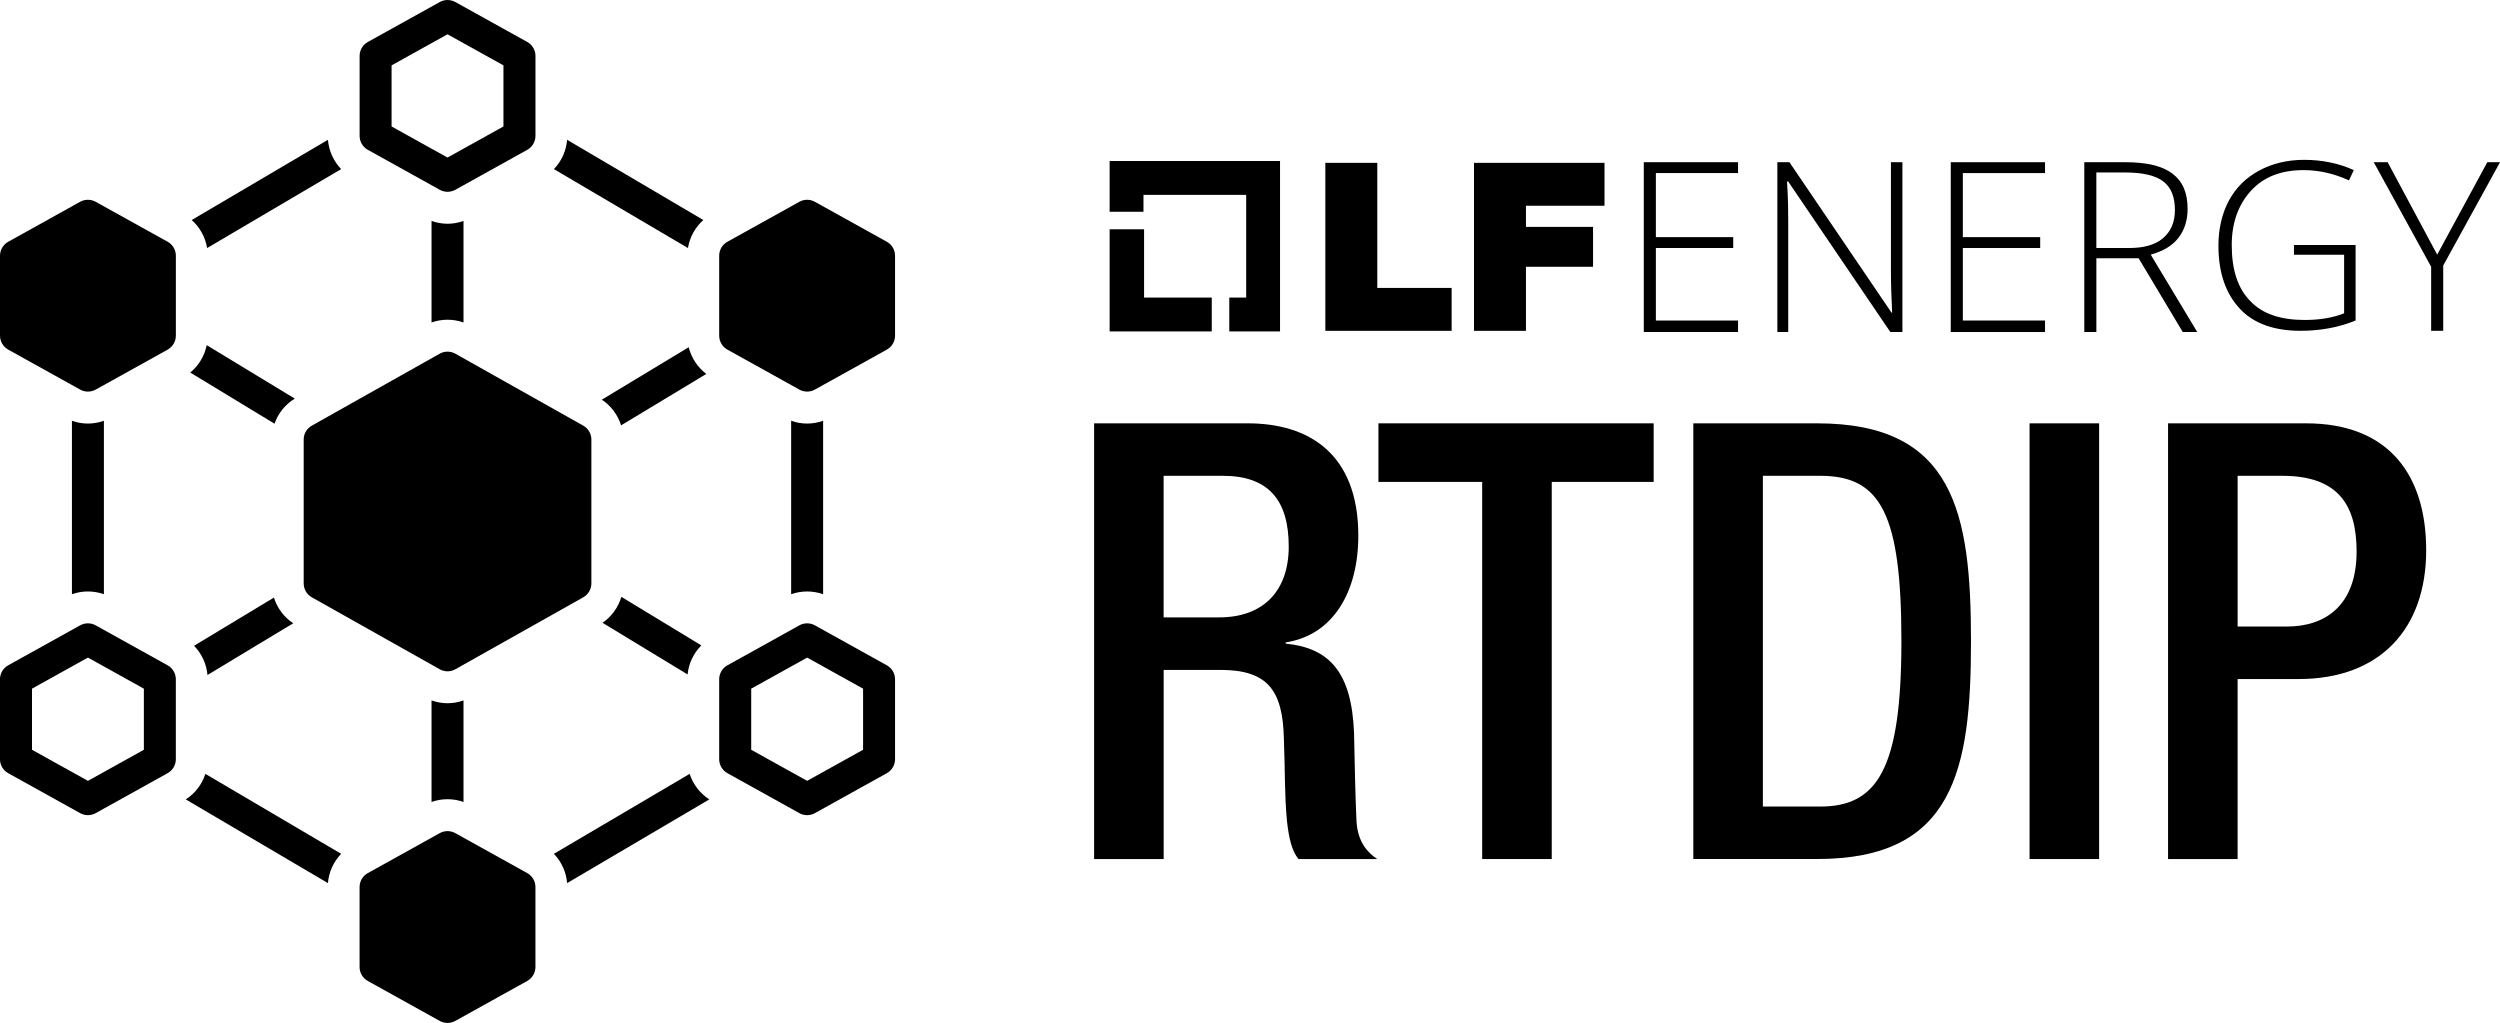 <?xml version="1.0" encoding="UTF-8"?><svg id="Layer_1" xmlns="http://www.w3.org/2000/svg" viewBox="0 0 917.18 375.28"><g><polygon points="419.73 109.17 419.73 84.12 407.09 84.12 407.09 121.59 444.56 121.59 444.56 109.17 419.73 109.17"/><polygon points="469.61 59.07 407.09 59.07 407.09 77.69 419.51 77.69 419.51 71.49 457.19 71.49 457.19 109.17 450.99 109.17 450.99 121.59 469.61 121.59 469.61 59.07"/><g><path d="M486.23,59.74h19.06v45.89h27.27v15.74h-46.33V59.74h0Z"/><path d="M540.77,59.74h47.88v15.74h-28.82v7.76h24.61v14.63h-24.61v23.5h-19.06V59.74Z"/></g><path d="M637.64,121.81h-34.58V59.51h34.58v3.99h-30.15v23.5h28.38v3.99h-28.38v26.6h30.15v4.21Z"/><path d="M697.94,121.81h-4.43l-37.46-55.2h-.44c.44,6.65,.44,11.53,.44,14.85v40.35h-3.99V59.51h4.43l37.46,55.2h.22c-.22-5.1-.44-9.98-.44-14.63V59.51h4.21v62.29h0Z"/><path d="M750.26,121.81h-34.58V59.51h34.58v3.99h-30.15v23.5h28.38v3.99h-28.38v26.6h30.15v4.21Z"/><path d="M769.1,94.76v27.05h-4.43V59.51h15.07c7.76,0,13.52,1.33,17.29,4.21,3.77,2.88,5.54,7.09,5.54,12.86,0,4.21-1.11,7.76-3.33,10.64-2.22,2.88-5.54,4.88-10.2,6.21l17.07,28.38h-5.32l-16.18-27.05h-15.52Zm0-3.77h11.97c5.32,0,9.53-1.11,12.41-3.55,2.88-2.44,4.43-5.76,4.43-10.42s-1.33-8.2-4.21-10.42c-2.88-2.22-7.54-3.33-14.19-3.33h-10.42v27.71Z"/><path d="M841.37,89.88h22.83v27.71c-5.99,2.44-12.64,3.77-20.17,3.77-9.75,0-17.29-2.66-22.39-8.2-5.1-5.54-7.76-13.08-7.76-23.05,0-6.21,1.33-11.75,3.77-16.4,2.66-4.88,6.21-8.42,11.08-11.08,4.88-2.66,10.42-3.99,16.63-3.99,6.65,0,12.86,1.33,18.18,3.77l-1.77,3.77c-5.32-2.44-10.86-3.77-16.63-3.77-8.2,0-14.63,2.44-19.29,7.54-4.66,5.1-7.09,11.75-7.09,19.95,0,9.09,2.22,15.96,6.87,20.62,4.43,4.66,11.08,6.87,19.95,6.87,5.76,0,10.42-.89,14.41-2.44v-21.5h-18.4v-3.55h-.22Z"/><path d="M894.13,93.43l18.4-33.92h4.66l-20.84,37.91v23.94h-4.43v-23.5l-21.06-38.35h5.1l18.18,33.92Z"/></g><g><path d="M401.39,155.31h56.42c22.39,0,40.52,11.19,40.52,41.19,0,20.6-9.18,36.49-26.64,39.18v.45c15.9,1.57,24.18,10.3,25.07,32.69,.22,10.3,.45,22.84,.9,32.46,.45,7.84,4.25,11.64,7.61,13.88h-28.88c-2.46-2.91-3.58-7.84-4.25-14.1-.9-9.63-.67-18.58-1.12-30.22-.45-17.46-5.82-25.07-23.28-25.07h-20.82v69.4h-25.52V155.31Zm45.89,71.19c16.34,0,25.52-9.85,25.52-25.97,0-17.01-7.39-25.97-24.18-25.97h-21.72v51.94h20.37Z"/><path d="M543.77,176.8h-38.06v-21.49h100.97v21.49h-37.39v138.36h-25.52V176.8Z"/><path d="M621.23,155.31h45.45c50.15,0,56.42,32.69,56.42,79.92s-6.27,79.92-56.42,79.92h-45.45V155.31Zm25.52,140.59h21.04c21.04,0,29.78-13.88,29.78-60.67s-7.61-60.67-29.78-60.67h-21.04v121.34Z"/><path d="M744.59,155.31h25.52v159.85h-25.52V155.31Z"/><path d="M795.4,155.31h50.6c30.67,0,44.1,19.25,44.1,46.57,0,28.66-16.79,47.24-46.79,47.24h-22.39v66.04h-25.52V155.31Zm25.52,74.55h18.13c13.66,0,25.52-7.39,25.52-27.54,0-17.24-6.94-27.76-27.31-27.76h-16.34v55.3Z"/></g><path d="M134.95,54.97l26.39,14.66c1.77,.98,3.92,.98,5.7,0l26.39-14.66c1.86-1.03,3.02-3,3.02-5.13V20.52c0-2.13-1.15-4.09-3.02-5.13L167.04,.74c-1.77-.98-3.92-.98-5.7,0l-26.39,14.66c-1.86,1.03-3.02,3-3.02,5.13v29.32c0,2.13,1.15,4.09,3.02,5.13Zm8.71-30.99l20.52-11.4,20.52,11.4v22.42l-20.52,11.4-20.52-11.4V23.97Z"/><path d="M193.42,320.31l-26.39-14.66c-1.77-.98-3.92-.98-5.7,0l-26.39,14.66c-1.86,1.03-3.02,3-3.02,5.13v29.32c0,2.13,1.15,4.09,3.02,5.13l26.39,14.66c1.77,.98,3.92,.98,5.7,0l26.39-14.66c1.86-1.03,3.02-3,3.02-5.13v-29.32c0-2.13-1.15-4.09-3.02-5.13Z"/><path d="M61.49,244.08l-26.39-14.66c-1.77-.98-3.92-.98-5.7,0l-26.39,14.66c-1.86,1.03-3.02,3-3.02,5.13v29.32c0,2.13,1.15,4.09,3.02,5.13l26.39,14.66c1.77,.98,3.92,.98,5.7,0l26.39-14.66c1.86-1.03,3.02-3,3.02-5.13v-29.32c0-2.13-1.15-4.09-3.02-5.13Zm-8.71,30.99l-20.52,11.4-20.52-11.4v-22.42l20.52-11.4,20.52,11.4v22.42Z"/><path d="M325.35,244.08l-26.39-14.66c-1.77-.98-3.92-.98-5.7,0l-26.39,14.66c-1.86,1.03-3.02,3-3.02,5.13v29.32c0,2.13,1.15,4.09,3.02,5.13l26.39,14.66c1.77,.98,3.92,.98,5.7,0l26.39-14.66c1.86-1.03,3.02-3,3.02-5.13v-29.32c0-2.13-1.15-4.09-3.02-5.13Zm-8.71,30.99l-20.52,11.4-20.52-11.4v-22.42l20.52-11.4,20.52,11.4v22.42Z"/><path d="M125.16,62.04c-2.81-2.92-4.52-6.72-4.85-10.75l-49.98,29.43c3.01,2.68,5.01,6.31,5.65,10.28l49.18-28.96Z"/><path d="M61.49,88.69l-26.39-14.66c-1.77-.98-3.92-.98-5.7,0L3.02,88.69c-1.86,1.03-3.02,3-3.02,5.13v29.32c0,2.13,1.15,4.09,3.02,5.13l26.39,14.66c1.77,.98,3.92,.98,5.7,0l26.39-14.66c1.86-1.03,3.02-3,3.02-5.13v-29.32c0-2.13-1.15-4.09-3.02-5.13Z"/><path d="M325.35,88.69l-26.39-14.66c-1.77-.98-3.92-.98-5.7,0l-26.39,14.66c-1.86,1.03-3.02,3-3.02,5.13v29.32c0,2.13,1.15,4.09,3.02,5.13l26.39,14.66c1.77,.98,3.92,.98,5.7,0l26.39-14.66c1.86-1.03,3.02-3,3.02-5.13v-29.32c0-2.13-1.15-4.09-3.02-5.13Z"/><path d="M216.96,214.03v-52.77c0-2.12-1.14-4.07-2.99-5.11l-46.91-26.39c-1.79-1-3.96-1-5.75,0l-46.91,26.39c-1.85,1.04-2.99,2.99-2.99,5.11v52.77c0,2.12,1.14,4.07,2.99,5.11l46.91,26.39c1.79,1.01,3.96,1.01,5.75,0l46.91-26.39c1.85-1.04,2.99-2.99,2.99-5.11Z"/><path d="M258.04,80.72l-49.98-29.43c-.33,4.04-2.04,7.83-4.85,10.75l49.18,28.96h0c.65-3.98,2.65-7.61,5.65-10.29h0Z"/><path d="M301.98,218v-63.64c-3.79,1.38-7.94,1.38-11.73,0v63.64c3.79-1.34,7.93-1.34,11.73,0Z"/><path d="M253.02,283.91l-49.81,29.33c2.81,2.92,4.52,6.72,4.85,10.75l52.16-30.71c-3.41-2.2-5.96-5.51-7.2-9.37h0Z"/><path d="M68.15,293.28l52.16,30.71c.33-4.04,2.04-7.83,4.85-10.75l-49.81-29.33c-1.24,3.86-3.79,7.17-7.2,9.37h0Z"/><path d="M38.12,218v-63.64c-3.79,1.38-7.94,1.38-11.73,0v63.64c3.79-1.34,7.93-1.34,11.73,0Z"/><path d="M170.05,118.31v-37.26c-3.79,1.38-7.94,1.38-11.73,0v37.26c3.79-1.35,7.93-1.35,11.73,0Z"/><path d="M158.32,256.96v37.26h0c3.79-1.35,7.93-1.35,11.73,0v-37.26c-3.79,1.38-7.94,1.38-11.73,0h0Z"/><path d="M100.5,219.23l-29.31,17.69c2.83,2.9,4.57,6.69,4.93,10.72l31.45-18.98c-3.37-2.23-5.87-5.56-7.07-9.43h0Z"/><path d="M252.68,127.38l-31.89,19.25c3.37,2.23,5.87,5.56,7.07,9.42l31.27-18.87h0c-3.21-2.43-5.49-5.89-6.46-9.8h0Z"/><path d="M108.15,146.24l-32.31-19.61h0c-.8,3.94-2.93,7.49-6.04,10.05l30.91,18.76h0c1.34-3.84,3.97-7.09,7.44-9.2h0Z"/><path d="M221.05,228.49l31.21,18.95h0c.4-4.03,2.18-7.8,5.04-10.66l-29.34-17.81c-1.14,3.87-3.58,7.24-6.91,9.52h0Z"/></svg>